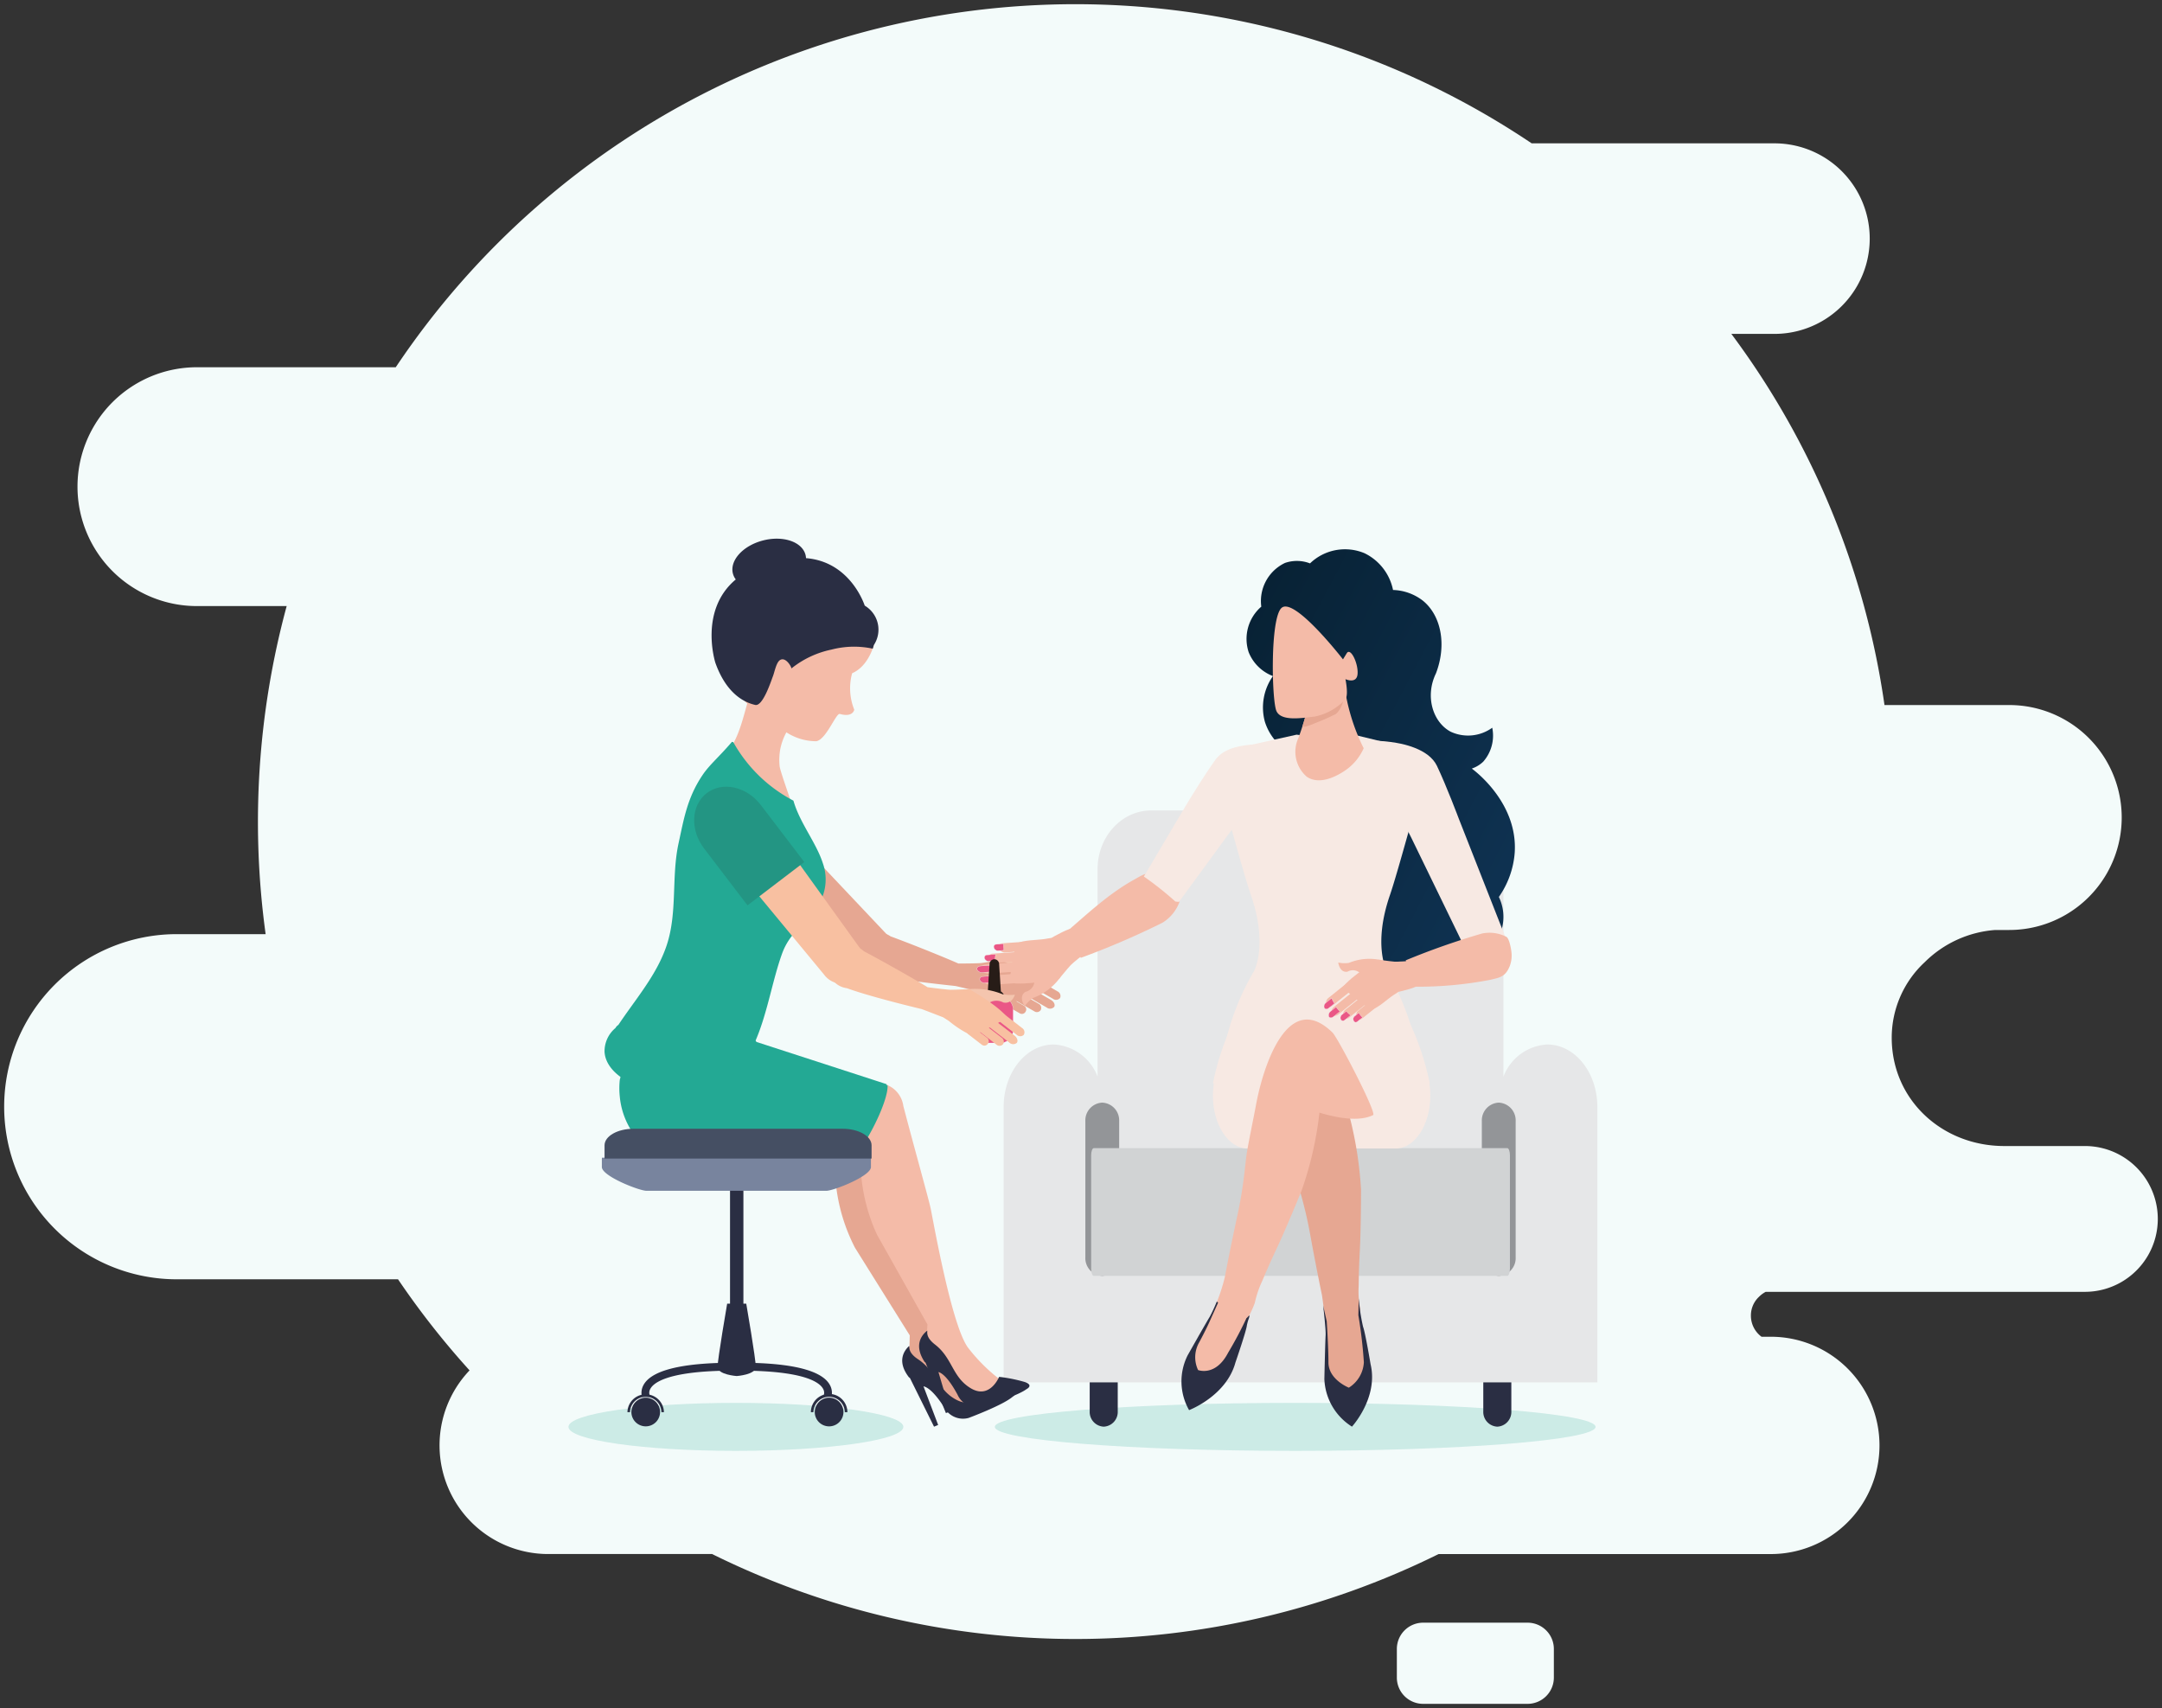 <svg xmlns="http://www.w3.org/2000/svg" xmlns:xlink="http://www.w3.org/1999/xlink" width="258.991" height="204.605" viewBox="0 0 258.991 204.605">
  <rect x="0" y="0" width="258.991" height="204.605" fill="#333333" stroke="none"/>
  <defs>
    <linearGradient id="linear-gradient" x1="0.034" y1="0.127" x2="0.869" y2="0.827" gradientUnits="objectBoundingBox">
      <stop offset="0" stop-color="#082235"/>
      <stop offset="1" stop-color="#0e3150"/>
    </linearGradient>
  </defs>
  <g id="Group_4448" data-name="Group 4448" transform="translate(-58.332 -234.201)">
    <g id="Group_3580" data-name="Group 3580" transform="translate(-57.238 -30.722)">
      <g id="Group_3348" data-name="Group 3348" transform="translate(116.071 253)">
        <path id="Union_5" data-name="Union 5" d="M11681.146,10746.75a3.147,3.147,0,0,1-3.148-3.148v-3.424a3.15,3.15,0,0,1,3.151-3.151h12.509a3.148,3.148,0,0,1,3.148,3.148v3.427a3.148,3.148,0,0,1-3.148,3.148Zm-85.174-17.946h-19.638a13.017,13.017,0,0,1-9.418-22,98.441,98.441,0,0,1-8.57-10.911h-26.508a20.673,20.673,0,0,1,0-41.346h10.649a98.785,98.785,0,0,1,2.52-39.3h-10.753a14.3,14.3,0,0,1,0-28.609h23.82a97.953,97.953,0,0,1,136.074-26.822h29.084a11.413,11.413,0,1,1,0,22.826h-5.163a97.406,97.406,0,0,1,18.344,44.461h14.944a13.473,13.473,0,0,1,0,26.946h-1.673a13.354,13.354,0,0,0-8.449,3.854,12.329,12.329,0,0,0-3.955,9.048c0,7.442,6.04,12.978,13.48,12.978h9.661a8.733,8.733,0,1,1,0,17.466h-38.235a3.25,3.25,0,0,0-.791.581,3.063,3.063,0,0,0-.984,2.248,3.144,3.144,0,0,0,1.273,2.552h1a13.016,13.016,0,1,1,0,26.031H11683a98.127,98.127,0,0,1-87.024,0Z" transform="translate(-11511.167 -10530.722)" fill="#f3fbfa" stroke="rgba(0,0,0,0)" stroke-width="1"/>
      </g>
    </g>
    <g id="Group_3827" data-name="Group 3827" transform="translate(-16 13.05)">
      <path id="Path_2709" data-name="Path 2709" d="M457.349,515.955c0,1.587-8.98,2.874-20.059,2.874s-20.059-1.287-20.059-2.874,8.981-2.874,20.059-2.874S457.349,514.368,457.349,515.955Z" transform="translate(-274.802 -123.878)" fill="#8fd2c7" opacity="0.392"/>
      <path id="Path_3003" data-name="Path 3003" d="M489.193,515.955c0,1.587-16.109,2.874-35.981,2.874s-35.981-1.287-35.981-2.874,16.11-2.874,35.981-2.874S489.193,514.368,489.193,515.955Z" transform="translate(-223.725 -123.878)" fill="#8fd2c7" opacity="0.392"/>
      <g id="Group_3826" data-name="Group 3826" transform="translate(11541 8678)">
        <g id="Group_3789" data-name="Group 3789" transform="translate(-11346.439 -8359.765)">
          <g id="Group_3786" data-name="Group 3786" transform="translate(10.306 65.148)">
            <path id="Path_2915" data-name="Path 2915" d="M926.447,924.82a1.763,1.763,0,0,0,1.68,1.836h0a1.763,1.763,0,0,0,1.68-1.836v-5a1.763,1.763,0,0,0-1.68-1.836h0a1.763,1.763,0,0,0-1.68,1.836Z" transform="translate(-879.296 -917.987)" fill="#2a2e43"/>
            <path id="Path_2916" data-name="Path 2916" d="M822.9,924.82a1.763,1.763,0,0,0,1.681,1.836h0a1.763,1.763,0,0,0,1.679-1.836v-5a1.763,1.763,0,0,0-1.679-1.836h0a1.763,1.763,0,0,0-1.681,1.836Z" transform="translate(-822.898 -917.987)" fill="#2a2e43"/>
          </g>
          <g id="Group_3788" data-name="Group 3788">
            <path id="Path_2917" data-name="Path 2917" d="M800.265,810.432V843.4c0,.008,0,.016,0,.024h71.122V810.432c0-4.132-2.687-7.481-6-7.481a5.951,5.951,0,0,0-5.252,3.86V781.937c0-3.879-2.877-7.023-6.427-7.023h-35.76c-3.55,0-6.429,3.145-6.429,7.023V806.81a5.95,5.95,0,0,0-5.252-3.86C802.953,802.95,800.265,806.3,800.265,810.432Zm12,14.3c.021.043.043.086.064.129h-.064Zm47.116,0v.129h-.065C859.343,824.816,859.364,824.773,859.385,824.73Z" transform="translate(-800.265 -774.914)" fill="#e6e7e8"/>
            <g id="Group_3787" data-name="Group 3787" transform="translate(9.788 35.001)">
              <path id="Path_2918" data-name="Path 2918" d="M821.76,870.321a2.126,2.126,0,0,0,2.025,2.214h0a2.126,2.126,0,0,0,2.026-2.214V853.994a2.126,2.126,0,0,0-2.026-2.214h0a2.126,2.126,0,0,0-2.025,2.214Z" transform="translate(-821.76 -851.78)" fill="#939598"/>
              <path id="Path_2919" data-name="Path 2919" d="M926.067,870.321a2.127,2.127,0,0,0,2.026,2.214h0a2.126,2.126,0,0,0,2.026-2.214V853.994a2.126,2.126,0,0,0-2.026-2.214h0a2.127,2.127,0,0,0-2.026,2.214Z" transform="translate(-878.571 -851.78)" fill="#939598"/>
            </g>
            <path id="Path_2920" data-name="Path 2920" d="M823.6,879.054h49.531c.174,0,.317-.387.317-.859V864.607c0-.472-.143-.859-.317-.859H823.6c-.175,0-.318.387-.318.859v13.587C823.278,878.667,823.421,879.054,823.6,879.054Z" transform="translate(-812.799 -823.297)" fill="#d1d3d4"/>
          </g>
        </g>
        <path id="Path_3002" data-name="Path 3002" d="M-206.071,305.422a5.08,5.08,0,0,1-2.906-2.858,5.1,5.1,0,0,1,1.511-5.458,5.053,5.053,0,0,1,2.836-5.236,4.346,4.346,0,0,1,3,.053,6.039,6.039,0,0,1,6.525-1.221,6.281,6.281,0,0,1,3.421,4.407,6.125,6.125,0,0,1,3.59,1.293c2.187,1.791,2.857,5.294,1.55,8.7-1.349,2.778-.349,5.865,1.769,6.987a4.947,4.947,0,0,0,4.976-.48,4.723,4.723,0,0,1-1.083,4.069,3.694,3.694,0,0,1-1.366.825c.46.337,5.528,4.178,5.14,10.072a10.612,10.612,0,0,1-1.9,5.306,5.466,5.466,0,0,1-1.038,6.233,5.444,5.444,0,0,1-5.6,1.213A7.4,7.4,0,0,1-190.158,342a8.929,8.929,0,0,1-5.471-1.345c-4.227-2.48-7.428-12.531-8.113-25.919a6.429,6.429,0,0,1-3.3-3.863A6.511,6.511,0,0,1-206.071,305.422Z" transform="translate(-11108.109 -8681.283)" fill="url(#linear-gradient)"/>
        <g id="Group_3798" data-name="Group 3798" transform="translate(-11394.25 -8392.321)">
          <g id="Group_3793" data-name="Group 3793" transform="translate(11.981 30.25)">
            <g id="Group_3792" data-name="Group 3792" transform="translate(3.909 3.166)">
              <path id="Path_2921" data-name="Path 2921" d="M730.163,781.593c1.422,1.321,2.707,2.367,2.707,2.367L744.2,794.443c.017.017.033.036.051.053a2.669,2.669,0,0,0,3.781-3.768h0l-10.539-11.156-2.214-2.445s-.111-.122-.314-.328Z" transform="translate(-730.163 -776.799)" fill="#e6a792"/>
              <g id="Group_3791" data-name="Group 3791" transform="translate(14.354 13.761)">
                <path id="Path_2922" data-name="Path 2922" d="M797.9,813.968a8.759,8.759,0,0,1,4.055.078,4.939,4.939,0,0,0,1.474-.14s-.163,1.186-1.252,1.109a1.7,1.7,0,0,0-1.932.51,3.436,3.436,0,0,1-2.1.475c-.977-.2-1.307-.731-1.385-1.129A1.987,1.987,0,0,1,797.9,813.968Z" transform="translate(-780.79 -810.689)" fill="#f4c5ae"/>
                <g id="Group_3790" data-name="Group 3790" transform="translate(17.504 5.483)">
                  <path id="Path_2923" data-name="Path 2923" d="M807.82,819.173a.61.61,0,0,0-.842.113h0a.614.614,0,0,0,.319.788l2.518,1.454a.609.609,0,0,0,.841-.115h0a.61.61,0,0,0-.319-.786Z" transform="translate(-803.828 -819.061)" fill="#e6a792"/>
                  <path id="Path_2924" data-name="Path 2924" d="M805.429,821.047c-.356-.207-.762-.173-.906.077h0c-.144.248.03.617.385.823l2.8,1.621a.668.668,0,0,0,.908-.076h0c.142-.25-.03-.618-.387-.825Z" transform="translate(-802.494 -820.069)" fill="#e6a792"/>
                  <path id="Path_2925" data-name="Path 2925" d="M803.733,822.922a.554.554,0,0,0-.762.161h0a.555.555,0,0,0,.241.742l2.174,1.257a.552.552,0,0,0,.762-.161h0a.552.552,0,0,0-.24-.741Z" transform="translate(-801.641 -821.118)" fill="#e6a792"/>
                  <path id="Path_2926" data-name="Path 2926" d="M800.875,823.988a.5.5,0,0,0-.672.212h0a.5.5,0,0,0,.152.69l1.79,1.036a.5.5,0,0,0,.674-.212h0a.5.5,0,0,0-.154-.69Z" transform="translate(-800.128 -821.712)" fill="#e6a792"/>
                </g>
                <path id="Path_2927" data-name="Path 2927" d="M778.795,810.3s-1.287.248-2.158.372c-.341.048-2.123.069-2.793.063v.006c-1.179-.536-5.392-2.254-8.138-3.261a2.46,2.46,0,0,0-.551-.291,2.556,2.556,0,1,0-.889,4.943c2.581.576,7.44,1.109,9.243,1.3v.005c.086.007,2.658.631,2.658.631l.739.343a12.674,12.674,0,0,0,2.813,1.325c.69.039,4.064-2.654,4.064-2.654C782.568,811.788,778.795,810.3,778.795,810.3Z" transform="translate(-761.687 -807.02)" fill="#e6a792"/>
              </g>
            </g>
            <path id="Path_2928" data-name="Path 2928" d="M735.357,777.6c-.071-.078-.139-.158-.215-.234l-5.845-5.851c-1.978-1.979-4.938-2.23-6.61-.559s-1.423,4.63.554,6.609l5.845,5.85c.077.077.157.144.235.216Z" transform="translate(-721.579 -769.846)" fill="#ff9355"/>
          </g>
          <g id="Group_3797" data-name="Group 3797" transform="translate(0)">
            <g id="Group_3794" data-name="Group 3794" transform="translate(26.165 66.817)">
              <path id="Path_2929" data-name="Path 2929" d="M772.607,885.309c.057-.227.087.088,0,0-.183-.186-.434-.618-.659-.477a20.847,20.847,0,0,1-3.872-3.57c-2.055-2.65-4.683-14.3-5.2-16.353-.26-1.043-2.364-7.37-3.852-12.155a3.244,3.244,0,0,0-.2-.663,3.175,3.175,0,1,0-5.563,3l-.1.046a7.589,7.589,0,0,1,1,3.024,21.608,21.608,0,0,0,2.41,10.121l6.556,10.485-.033,1.357a.143.143,0,0,0-.02.035c-.1.266-.3.359,0,.874l-.035,1.387,1.923.98c1.555,2.151,3,5.445,6.135,3.758l.06.041,1.767-.222.717-.428.538-.176S773.526,885.963,772.607,885.309Z" transform="translate(-752.729 -850.151)" fill="#e6a792"/>
              <path id="Path_2930" data-name="Path 2930" d="M786.56,921.04a18.2,18.2,0,0,0-3.133-.388s-.9,2.812-3.289,1.614c-2.33-1.165-2.432-3.42-4.665-4.894-1.216-.805-1-1.433-1.053-1.591-.579.523-1.537,1.806-.033,3.755l.117.082,2.891,5.836.493-.207-1.756-4.625c.338.061,1.155.453,2.486,2.527a2.543,2.543,0,0,0,2.923,1.256s4.1-1.522,5.268-2.535C786.809,921.87,787.67,921.35,786.56,921.04Z" transform="translate(-764.087 -885.896)" fill="#2a2e43"/>
            </g>
            <g id="Group_3795" data-name="Group 3795" transform="translate(29.474 65.208)">
              <path id="Path_2931" data-name="Path 2931" d="M778.362,882.522c.067-.224.1-.43.014-.522-.173-.194-.42-.116-.65.012a20.746,20.746,0,0,1-3.7-3.745c-1.93-2.742-4.01-14.5-4.427-16.578-.213-1.054-2.019-7.472-3.283-12.321a3.174,3.174,0,1,0-6.123,1.523,3.235,3.235,0,0,0,.261.542l-.1.042a7.562,7.562,0,0,1,.861,3.069,21.6,21.6,0,0,0,1.936,10.22l6.057,10.781-.1,1.353a.134.134,0,0,0-.021.034c-.11.263-.315.345-.044.873l-.1,1.384,1.876,1.07c1.452,2.221,2.738,5.578,5.952,4.041l.06.042,1.774-.14.734-.392.547-.152S779.249,883.216,778.362,882.522Z" transform="translate(-759.995 -846.618)" fill="#f4bba8"/>
              <path id="Path_2932" data-name="Path 2932" d="M790.712,917.922a18.125,18.125,0,0,0-3.1-.624s-1.108,2.736-3.4,1.362c-2.236-1.339-2.167-3.6-4.28-5.235-1.153-.894-.894-1.5-.93-1.664-.617.478-1.669,1.684-.319,3.742l.112.091,2.441,6.04.506-.17-1.4-4.746c.333.088,1.115.541,2.287,2.708a2.543,2.543,0,0,0,2.82,1.473s4.207-1.208,5.443-2.13C790.9,918.768,791.8,918.314,790.712,917.922Z" transform="translate(-769.817 -882.098)" fill="#2a2e43"/>
            </g>
            <path id="Path_2933" data-name="Path 2933" d="M731.287,835.577c-.053,0-.1-.009-.155-.015l.052-.095L715.6,830.41a9.308,9.308,0,0,0-1.269-1.431l-1.588-3.092-11.572,1.949-1.949,7.087a9.455,9.455,0,0,0,0,2.062v.007h0a9.2,9.2,0,0,0,9.048,8.312,9.1,9.1,0,0,0,1.044-.063h16.412l.02-.035a.423.423,0,0,0,.052.05c.532.384,2.156-1.549,3.627-4.319C730.66,838.619,731.394,836.448,731.287,835.577Z" transform="translate(-697.391 -770.12)" fill="#23a994"/>
            <g id="Group_3796" data-name="Group 3796" transform="translate(12.826)">
              <path id="Path_2934" data-name="Path 2934" d="M741.506,728.988a6.854,6.854,0,0,1-.256-4.365c1.637-.709,2.473-2.584,2.844-4.206.4-1.762-.7-3.433-2.071-4.6-.539-.456-1.032-.868-1.821-1.541a4.973,4.973,0,0,0-.685-.59c-3.035-2.12-7.824-.5-10.7,3.614-2.73,3.911-2.74,8.665-.13,10.946-.772,2.759-1.314,5.069-3.3,6.852l-.1-.03-.052.16,9.138,6.142c-.155-.632-1.738-4.96-1.806-5.6a7.314,7.314,0,0,1,.056-1.949,7.031,7.031,0,0,1,.752-2.122,6.563,6.563,0,0,0,3.571,1.067c1.193-.168,2.374-3.4,2.83-3.268C741.36,729.945,741.506,728.988,741.506,728.988Z" transform="translate(-724.416 -708.502)" fill="#f4bba8"/>
              <path id="Path_2935" data-name="Path 2935" d="M741.778,711.437s-1.648-5.259-7.033-5.69a2.049,2.049,0,0,0-.055-.381c-.4-1.576-2.678-2.356-5.083-1.741s-4.024,2.392-3.62,3.968a2.027,2.027,0,0,0,.344.706c-4.465,3.732-2.439,10-2.439,10,1.3,3.637,3.4,4.723,4.768,5.031.914.207,1.9-2.865,2.123-3.439.192-.481.391-1.641.846-1.934.711-.458,1.453.945,1.358,1.011A11.343,11.343,0,0,1,737.8,716.7a10.668,10.668,0,0,1,4.935-.11,2.962,2.962,0,0,0,.125-.42A3.336,3.336,0,0,0,741.778,711.437Z" transform="translate(-723.435 -703.414)" fill="#2a2e43"/>
            </g>
            <path id="Path_2936" data-name="Path 2936" d="M717.895,763.9a17.578,17.578,0,0,1-7.2-7l-.166-.045c-1.551,1.827-2.681,2.72-3.551,4.024-1.809,2.71-2.208,5.216-2.841,8.12-.877,4.008-.119,8.246-1.408,12.177-1.176,3.586-3.726,6.463-5.808,9.592a.983.983,0,0,0-.344.368,3.632,3.632,0,0,0-1.308,2.849c.164,2.819,4.24,5.028,9.106,4.937,9.747-.183,9.765-10.1,12.171-16.725a7.483,7.483,0,0,1,1.141-2.057c.818-1.065,1.814-1.89,2.726-3.1a5.769,5.769,0,0,0,1-5.661C720.615,768.907,718.646,766.556,717.895,763.9Z" transform="translate(-695.267 -732.518)" fill="#23a994"/>
          </g>
        </g>
        <g id="Group_3803" data-name="Group 3803" transform="translate(-11394.571 -8321.633)">
          <g id="Group_3801" data-name="Group 3801" transform="translate(3.07 4.739)">
            <path id="Path_2937" data-name="Path 2937" d="M726.161,904.668h2.287s1.144,6.625,1.144,7.57-2.288,1.1-2.288,1.1-2.288-.158-2.288-1.1S726.161,904.668,726.161,904.668Z" transform="translate(-714.22 -888.455)" fill="#2a2e43"/>
            <path id="Path_2938" data-name="Path 2938" d="M743.57,922.915a1.951,1.951,0,0,1,.185,1.364H742.8l-.026-.017a.962.962,0,0,0-.026-.9c-.388-.73-1.992-1.979-8.38-2.164l.026-.947C739.622,920.4,742.711,921.3,743.57,922.915Z" transform="translate(-719.312 -896.942)" fill="#2a2e43"/>
            <path id="Path_2939" data-name="Path 2939" d="M705.224,922.915c.858-1.616,3.947-2.512,9.177-2.663l.026.947c-6.389.185-7.992,1.434-8.379,2.164a.95.95,0,0,0-.025.9l-.086.053h-.89A1.944,1.944,0,0,1,705.224,922.915Z" transform="translate(-703.312 -896.942)" fill="#2a2e43"/>
            <g id="Group_3799" data-name="Group 3799" transform="translate(21.966 27.049)">
              <path id="Path_2940" data-name="Path 2940" d="M753.612,930.626a1.882,1.882,0,0,0-3.763,0h-.3a2.186,2.186,0,0,1,4.372,0Z" transform="translate(-749.544 -928.465)" fill="#2a2e43"/>
              <path id="Path_2941" data-name="Path 2941" d="M750.573,931.134a1.718,1.718,0,1,0,1.717-1.735A1.728,1.728,0,0,0,750.573,931.134Z" transform="translate(-750.104 -928.974)" fill="#2a2e43"/>
            </g>
            <g id="Group_3800" data-name="Group 3800" transform="translate(0 27.049)">
              <path id="Path_2942" data-name="Path 2942" d="M705.371,930.626a1.881,1.881,0,0,0-3.761,0H701.3a2.187,2.187,0,0,1,4.373,0Z" transform="translate(-701.305 -928.465)" fill="#2a2e43"/>
              <path id="Path_2943" data-name="Path 2943" d="M702.334,931.134a1.717,1.717,0,1,0,1.717-1.735A1.727,1.727,0,0,0,702.334,931.134Z" transform="translate(-701.865 -928.974)" fill="#2a2e43"/>
            </g>
            <rect id="Rectangle_1836" data-name="Rectangle 1836" width="1.602" height="19.116" transform="translate(12.285)" fill="#2a2e43"/>
          </g>
          <g id="Group_3802" data-name="Group 3802">
            <path id="Path_2944" data-name="Path 2944" d="M694.576,866.271a2.451,2.451,0,0,0-.014.248v.867c0,1.094,4.486,2.849,5.358,2.849H721.44c.872,0,5.357-1.754,5.357-2.849v-.867a2.333,2.333,0,0,0-.013-.248Z" transform="translate(-694.562 -862.803)" fill="#78849e"/>
            <path id="Path_2945" data-name="Path 2945" d="M727.259,862.223v-1.586c0-1.1-1.551-1.982-3.464-1.982h-25.06c-1.913,0-3.464.887-3.464,1.982v1.586Z" transform="translate(-694.948 -858.655)" fill="#454f63"/>
          </g>
        </g>
        <g id="Group_3815" data-name="Group 3815" transform="translate(-11349.641 -8392.588)">
          <path id="Path_2947" data-name="Path 2947" d="M862.582,788.843l0,0C862.471,788.513,862.582,788.843,862.582,788.843Z" transform="translate(-830.978 -749.597)" fill="#9b1900"/>
          <path id="Path_2948" data-name="Path 2948" d="M902.48,788.841v0S902.591,788.513,902.48,788.841Z" transform="translate(-852.735 -749.597)" fill="#9b1900"/>
          <path id="Path_2949" data-name="Path 2949" d="M881.367,842.352c0,3.5-1.858,6.336-4.15,6.336H859.473c-2.292,0-4.15-2.837-4.15-6.336h0c0-3.5,1.859-6.336,4.15-6.336h17.744c2.291,0,4.15,2.837,4.15,6.336Z" transform="translate(-827.051 -775.37)" fill="#f7e9e3"/>
          <path id="Path_2954" data-name="Path 2954" d="M881.292,837.485a31.8,31.8,0,0,0-2.616-7.72H857.939a31.761,31.761,0,0,0-2.616,7.72Z" transform="translate(-827.051 -771.965)" fill="#f7e9e3"/>
          <path id="Path_2955" data-name="Path 2955" d="M864.427,788.537h0C864.308,788.188,864.427,788.537,864.427,788.537Z" transform="translate(-831.981 -749.426)" fill="#9b1900"/>
          <path id="Path_2956" data-name="Path 2956" d="M906.647,788.536h0S906.767,788.188,906.647,788.536Z" transform="translate(-855.005 -749.426)" fill="#9b1900"/>
          <g id="Group_3804" data-name="Group 3804" transform="translate(29.918 24.486)">
            <path id="Path_2957" data-name="Path 2957" d="M864.85,756.939l-1.749.331c-1.3,9.481-3.647,9.787-3.655,9.821.1.3,1.687,6.119,2.392,8.149,2.09,6.041.378,9.132.378,9.132a30.227,30.227,0,0,0-3.252,7.88.177.177,0,0,0-.027.09.036.036,0,0,0,0,.017.059.059,0,0,0,0,.016h.005c.151.73,7.869,1.134,14,1.149l-.854-25.126C865.374,768.279,864.85,756.939,864.85,756.939Z" transform="translate(-858.939 -756.786)" fill="#f7e9e3"/>
            <path id="Path_2958" data-name="Path 2958" d="M894.842,792.16a.174.174,0,0,0-.028-.09,30.177,30.177,0,0,0-3.253-7.88s-1.711-3.09.379-9.132c.7-2.03,2.289-7.847,2.393-8.149-.007-.034.657-.846-2.236-10.156l-3.226-.114s1.448,11.618-5.264,11.738v25.149c6.128-.015,11.075-.6,11.227-1.332h.008a.086.086,0,0,0-.005-.016A.055.055,0,0,0,894.842,792.16Z" transform="translate(-872.374 -756.603)" fill="#f7e9e3"/>
          </g>
          <path id="Path_2959" data-name="Path 2959" d="M898.146,756.6s.484.008,1.514.128c1.459.163,4.647.806,5.632,2.862,1.137,2.379,2.624,6.34,2.624,6.34l5.388,13.7.529,1.351s-2.638,2.065-4.777,1.28l-6.828-14.045-1.357-2.685S896.588,759.234,898.146,756.6Z" transform="translate(-850.189 -732.117)" fill="#f7e9e3"/>
          <g id="Group_3806" data-name="Group 3806" transform="translate(24.523 57.872)">
            <g id="Group_3805" data-name="Group 3805" transform="translate(10.598 1.882)">
              <path id="Path_2960" data-name="Path 2960" d="M877.751,835.768c-.431-1.44-2.411-2.1-4.432-1.476s-3.3,2.3-2.872,3.733a1.887,1.887,0,0,0,.334.644c.24,1.035.464,2.081.623,3.081.235,1.065.5,1.974.758,3.132s.724,3.671,1.09,5.325,1.193,3.736,1.909,7.69c.777,4.27,1.42,7.309,1.42,7.309a64.142,64.142,0,0,1,.672,8.722c.21,3,2.35,5.483,3.047,6.264l1.2-4.014s.714-4.594.133-6.258a9.708,9.708,0,0,1-.48-3.107,11.123,11.123,0,0,1-.184-2.621c.02-.257,0-1.691.142-4.322s.146-7.333.146-7.333a45.631,45.631,0,0,0-2.136-11.388c-.549-2.145-.406-1.227-1.064-4.058-.095-.416-.174-.774-.238-1.093l-.015,0A2.119,2.119,0,0,0,877.751,835.768Z" transform="translate(-870.364 -834.056)" fill="#e6a792"/>
              <path id="Path_2961" data-name="Path 2961" d="M884.466,912.951s.1-4.507.149-5.226-.3-3.607-.3-3.607l.434,1.915s.207,3.151.205,4.93c0,2.056,2.444,3.021,2.444,3.021a3.829,3.829,0,0,0,1.8-3.044,55.8,55.8,0,0,0-.66-5.635l.045-2.007a24.054,24.054,0,0,0,.521,3.4c.259.659.9,4.484.9,4.484.95,4.01-2.231,7.47-2.231,7.47A7.06,7.06,0,0,1,884.466,912.951Z" transform="translate(-877.965 -871.768)" fill="#2a2e43"/>
            </g>
            <path id="Path_2962" data-name="Path 2962" d="M871.7,841.366c.477-.239-4.23-9.265-4.854-9.877-5.527-5.412-8.435,4.615-9.167,8.628-.216,1.185-.741,3.7-1.041,5.389s-.338,3.929-1.2,7.9c-.924,4.286-1.5,7.368-1.5,7.368a21.133,21.133,0,0,1-3.12,7.016,14.13,14.13,0,0,0-.338,7.236l3.773-2.219a44.831,44.831,0,0,1,2.043-6.46,13.1,13.1,0,0,0,1.23-2.469,12.094,12.094,0,0,1,.842-2.53c.115-.232.647-1.591,1.79-4.016s2.948-6.848,2.948-6.848a41.8,41.8,0,0,0,2.164-9.41C867.406,841.718,870.028,842.191,871.7,841.366Z" transform="translate(-848.763 -829.922)" fill="#f4bba8"/>
            <path id="Path_2963" data-name="Path 2963" d="M854.868,906.074a45.785,45.785,0,0,1-2.206,4.159c-1.51,2.91-3.6,2.079-3.6,2.079a3.573,3.573,0,0,1,.141-3.331c.855-1.594,1.255-2.517,1.255-2.517l1-2.221c-.052-.045-.1-.088-.154-.135a18.816,18.816,0,0,1-.845,1.825c-.389.62-2.643,4.609-2.643,4.609a6.949,6.949,0,0,0,.167,6.572s4.457-1.687,5.551-5.7c0,0,1.279-3.706,1.366-4.411a5.243,5.243,0,0,1,.239-.867C855.393,905.365,854.956,906.1,854.868,906.074Z" transform="translate(-847.09 -870.327)" fill="#2a2e43"/>
          </g>
          <g id="Group_3810" data-name="Group 3810" transform="translate(0 40.357)">
            <g id="Group_3808" data-name="Group 3808" transform="translate(0.483 6.634)">
              <path id="Path_2964" data-name="Path 2964" d="M809.566,816.916a6.961,6.961,0,0,1-3.148,2.327,3.768,3.768,0,0,0-1.011.992s-.808-1.138.078-1.712a1.388,1.388,0,0,0,1.074-1.59,2.705,2.705,0,0,1,1.222-1.656,1.8,1.8,0,0,1,1.943.173A1.879,1.879,0,0,1,809.566,816.916Z" transform="translate(-800.164 -810.956)" fill="#f4bba8"/>
              <path id="Path_2965" data-name="Path 2965" d="M809.351,806.108c-.02-.438-2.517,1.017-2.517,1.017l-.835.136c-.832.134-2.625.122-3.183.495s-1.006,4.732-1.006,4.732c1.938.418,5.981-.5,5.981-.5s.786-.978,1.35-1.6c.222-.245,1.565-1.318,2.08-1.709Z" transform="translate(-798.389 -806.026)" fill="#f4bba8"/>
              <g id="Group_3807" data-name="Group 3807" transform="translate(0 1.6)">
                <path id="Path_2966" data-name="Path 2966" d="M798.9,819.021c.389-.027.636-.292.549-.6h0a.834.834,0,0,0-.86-.5l-3.06.209c-.39.026-.637.293-.551.6h0a.84.84,0,0,0,.86.5Z" transform="translate(-794.658 -814.103)" fill="#f4bba8"/>
                <path id="Path_2967" data-name="Path 2967" d="M798.662,815.981c.433-.031.716-.3.631-.6h0a.907.907,0,0,0-.943-.5l-3.407.231c-.432.028-.715.3-.629.6h0a.908.908,0,0,0,.942.495Z" transform="translate(-794.297 -812.447)" fill="#f4bba8"/>
                <path id="Path_2968" data-name="Path 2968" d="M799.761,813.291a.46.46,0,0,0,.456-.59h0a.761.761,0,0,0-.769-.51l-2.639.178a.464.464,0,0,0-.457.593h0a.762.762,0,0,0,.768.506Z" transform="translate(-795.406 -810.983)" fill="#f4bba8"/>
                <path id="Path_2969" data-name="Path 2969" d="M801.877,810.64a.42.42,0,0,0,.347-.583h0a.694.694,0,0,0-.66-.516l-2.175.148a.42.42,0,0,0-.347.583h0a.691.691,0,0,0,.656.516Z" transform="translate(-796.868 -809.54)" fill="#f4bba8"/>
              </g>
            </g>
            <path id="Path_2970" data-name="Path 2970" d="M818.478,801.581a97.006,97.006,0,0,0,9.76-4.195,4.875,4.875,0,0,0,2.051-2.478c.135-.425-.64-1.638-.939-2.018a3.938,3.938,0,0,0-1.315-1.1c-1.438-.7-2.067-.19-3.128.4-3.074,1.7-5.547,4.044-8.173,6.3Z" transform="translate(-806.034 -791.458)" fill="#f4bba8"/>
            <g id="Group_3809" data-name="Group 3809" transform="translate(0 8.443)">
              <path id="Path_2971" data-name="Path 2971" d="M795.365,818.441l-.993.068c-.273.018-.445.2-.385.417a.587.587,0,0,0,.6.35l.974-.066A3.433,3.433,0,0,1,795.365,818.441Z" transform="translate(-793.638 -814.597)" fill="#ea5786" stroke="#f5f5f5" stroke-miterlimit="10" stroke-width="0.033"/>
              <path id="Path_2972" data-name="Path 2972" d="M794.786,815.674l-1.1.075c-.3.02-.5.209-.44.422a.634.634,0,0,0,.658.345l.9-.061A3.449,3.449,0,0,1,794.786,815.674Z" transform="translate(-793.235 -813.09)" fill="#ea5786" stroke="#f5f5f5" stroke-miterlimit="10" stroke-width="0.033"/>
              <path id="Path_2973" data-name="Path 2973" d="M796.551,812.772l-1.017.068a.323.323,0,0,0-.319.413.532.532,0,0,0,.536.353l.739-.049A3.5,3.5,0,0,1,796.551,812.772Z" transform="translate(-794.307 -811.51)" fill="#ea5786" stroke="#f5f5f5" stroke-miterlimit="10" stroke-width="0.033"/>
              <path id="Path_2974" data-name="Path 2974" d="M798.843,810l-.906.061a.293.293,0,0,0-.242.407.482.482,0,0,0,.458.36l.745-.051A3.533,3.533,0,0,1,798.843,810Z" transform="translate(-795.655 -810)" fill="#ea5786" stroke="#f5f5f5" stroke-miterlimit="10" stroke-width="0.033"/>
            </g>
          </g>
          <g id="Group_3814" data-name="Group 3814" transform="translate(41.574 47.47)">
            <g id="Group_3812" data-name="Group 3812" transform="translate(0.237 3.128)">
              <path id="Path_2975" data-name="Path 2975" d="M893.13,814.049a6.358,6.358,0,0,0-3.553.382,3.452,3.452,0,0,1-1.292-.042s.161,1.264,1.111,1.1a1.267,1.267,0,0,1,1.7.4,2.469,2.469,0,0,0,1.844.358,1.64,1.64,0,0,0,1.2-1.317S893.75,814.148,893.13,814.049Z" transform="translate(-886.814 -813.949)" fill="#f4bba8"/>
              <path id="Path_2976" data-name="Path 2976" d="M898.429,817.153c.257.306-2.32.872-2.32.872l-.645.424c-.642.424-1.839,1.541-2.444,1.635s-3.6-2.557-3.6-2.557c1.045-1.479,4.328-3.359,4.328-3.359s1.132.171,1.9.24c.3.027,1.865-.082,2.453-.137Z" transform="translate(-887.433 -814.068)" fill="#f4bba8"/>
              <g id="Group_3811" data-name="Group 3811" transform="translate(0 2.763)">
                <path id="Path_2977" data-name="Path 2977" d="M887.56,820.168c.278-.223.607-.2.739.062h0a.763.763,0,0,1-.268.869l-2.185,1.75c-.278.224-.609.2-.74-.061h0a.766.766,0,0,1,.268-.867Z" transform="translate(-885.055 -820.017)" fill="#f4bba8"/>
                <path id="Path_2978" data-name="Path 2978" d="M889.261,822.006c.309-.247.666-.242.8.015h0a.827.827,0,0,1-.326.918l-2.43,1.951c-.309.248-.667.24-.8-.018h0a.829.829,0,0,1,.327-.914Z" transform="translate(-885.818 -821.001)" fill="#f4bba8"/>
                <path id="Path_2979" data-name="Path 2979" d="M891.7,823.9a.421.421,0,0,1,.671.114h0a.7.7,0,0,1-.2.818l-1.883,1.512a.422.422,0,0,1-.672-.115h0a.7.7,0,0,1,.2-.816Z" transform="translate(-887.505 -822.069)" fill="#f4bba8"/>
                <path id="Path_2980" data-name="Path 2980" d="M894.777,824.841a.382.382,0,0,1,.593.177h0a.632.632,0,0,1-.125.755l-1.552,1.245a.383.383,0,0,1-.593-.177h0a.63.63,0,0,1,.122-.752Z" transform="translate(-889.398 -822.599)" fill="#f4bba8"/>
              </g>
            </g>
            <path id="Path_2981" data-name="Path 2981" d="M906.052,810.386a88.3,88.3,0,0,1,9.149-3.213,4.448,4.448,0,0,1,2.908.4c.353.2.582,1.5.616,1.936a3.586,3.586,0,0,1-.207,1.549c-.534,1.356-1.27,1.4-2.347,1.665a45.445,45.445,0,0,1-9.383.818Z" transform="translate(-896.255 -807.08)" fill="#f4bba8"/>
            <g id="Group_3813" data-name="Group 3813" transform="translate(0 7.838)">
              <path id="Path_2982" data-name="Path 2982" d="M885.8,824.93l-.709.568c-.195.156-.425.137-.517-.042a.537.537,0,0,1,.188-.607l.695-.557A3.15,3.15,0,0,0,885.8,824.93Z" transform="translate(-884.536 -824.292)" fill="#ea5786" stroke="#f5f5f5" stroke-miterlimit="10" stroke-width="0.03"/>
              <path id="Path_2983" data-name="Path 2983" d="M887.112,827.146l-.785.63c-.214.173-.465.169-.556-.012a.58.58,0,0,1,.229-.639l.643-.516A3.158,3.158,0,0,0,887.112,827.146Z" transform="translate(-885.191 -825.554)" fill="#ea5786" stroke="#f5f5f5" stroke-miterlimit="10" stroke-width="0.03"/>
              <path id="Path_2984" data-name="Path 2984" d="M890.094,828.21l-.726.583a.3.3,0,0,1-.469-.082.486.486,0,0,1,.142-.568l.527-.423A3.2,3.2,0,0,0,890.094,828.21Z" transform="translate(-886.89 -826.159)" fill="#ea5786" stroke="#f5f5f5" stroke-miterlimit="10" stroke-width="0.03"/>
              <path id="Path_2985" data-name="Path 2985" d="M893.349,828.714l-.648.519a.268.268,0,0,1-.413-.124.44.44,0,0,1,.085-.525l.532-.426A3.154,3.154,0,0,0,893.349,828.714Z" transform="translate(-888.731 -826.397)" fill="#ea5786" stroke="#f5f5f5" stroke-miterlimit="10" stroke-width="0.03"/>
            </g>
          </g>
          <path id="Path_2986" data-name="Path 2986" d="M877.385,755.031l-.033,0-3.314,1.84-3.316-1.84-.388-.047-5.827,1.3,5.087,12.057h8.885l3.933-12.084Z" transform="translate(-832.044 -731.238)" fill="#f7e9e3"/>
          <path id="Path_2987" data-name="Path 2987" d="M850.424,757.573c-1.705.067-3.722.46-4.7,1.819-1.542,2.137-3.713,5.771-3.713,5.771l-4.867,8.221a38.967,38.967,0,0,1,3.775,2.994l.43.051,5.851-8,1.815-2.4a26.828,26.828,0,0,0,2.762-3.412A11.786,11.786,0,0,1,850.424,757.573Z" transform="translate(-817.148 -732.646)" fill="#f7e9e3"/>
        </g>
        <g id="Group_3822" data-name="Group 3822" transform="translate(-11383.514 -8362.608)">
          <g id="Group_3817" data-name="Group 3817" transform="translate(33.704 20.671)">
            <g id="Group_3816" data-name="Group 3816" transform="translate(1.064)">
              <path id="Path_2988" data-name="Path 2988" d="M797.586,823.136a.769.769,0,0,1-.769.77h-.846a.77.77,0,0,1-.77-.77h0a.771.771,0,0,1,.77-.77h.846a.77.77,0,0,1,.769.77Z" transform="translate(-795.2 -818.587)" fill="#271c17"/>
              <path id="Path_2989" data-name="Path 2989" d="M797.425,814.476h-.02a.564.564,0,0,0-1.086,0h-.02l-.239,3.722h1.6Z" transform="translate(-795.668 -814.066)" fill="#271c17"/>
            </g>
            <path id="Rectangle_1838" data-name="Rectangle 1838" d="M1.542,0h1.43A1.543,1.543,0,0,1,4.515,1.543V3.987A1.541,1.541,0,0,1,2.974,5.528H1.543A1.543,1.543,0,0,1,0,3.985V1.542A1.542,1.542,0,0,1,1.542,0Z" transform="translate(0 4.499)" fill="#ea5786" stroke="#f5f5f5" stroke-miterlimit="10" stroke-width="0.03"/>
          </g>
          <g id="Group_3821" data-name="Group 3821" transform="translate(0)">
            <g id="Group_3820" data-name="Group 3820" transform="translate(3.378 3.815)">
              <path id="Path_2990" data-name="Path 2990" d="M726.264,781.162c1.234,1.5,2.368,2.706,2.368,2.706l9.835,11.893c.014.019.027.04.043.059a2.669,2.669,0,0,0,4.247-3.232h0l-8.965-12.456-1.871-2.718s-.093-.135-.266-.367Z" transform="translate(-726.264 -777.047)" fill="#f8c0a1"/>
              <g id="Group_3819" data-name="Group 3819" transform="translate(12.676 15.225)">
                <path id="Path_2991" data-name="Path 2991" d="M789.687,821.879a8.752,8.752,0,0,1,4.008.616,4.952,4.952,0,0,0,1.48.057s-.319,1.153-1.388.932a1.7,1.7,0,0,0-1.983.249,3.433,3.433,0,0,1-2.142.192c-.942-.333-1.2-.9-1.224-1.3A1.992,1.992,0,0,1,789.687,821.879Z" transform="translate(-772.804 -816.676)" fill="#f4c5ae"/>
                <g id="Group_3818" data-name="Group 3818" transform="translate(16.611 7.91)">
                  <path id="Path_2992" data-name="Path 2992" d="M798.933,828.024a.609.609,0,0,0-.849,0h0a.613.613,0,0,0,.211.823l2.3,1.777a.61.61,0,0,0,.848,0h0a.61.61,0,0,0-.212-.822Z" transform="translate(-794.62 -827.854)" fill="#f8c0a1"/>
                  <path id="Path_2993" data-name="Path 2993" d="M796.32,829.562c-.326-.253-.732-.273-.908-.045h0c-.176.227-.052.616.272.867l2.562,1.979a.668.668,0,0,0,.91.045h0c.174-.228.053-.617-.273-.869Z" transform="translate(-793.168 -828.674)" fill="#f8c0a1"/>
                  <path id="Path_2994" data-name="Path 2994" d="M794.378,831.2a.555.555,0,0,0-.777.058h0a.555.555,0,0,0,.14.768l1.988,1.534a.551.551,0,0,0,.777-.057h0a.553.553,0,0,0-.14-.766Z" transform="translate(-792.172 -829.606)" fill="#f8c0a1"/>
                  <path id="Path_2995" data-name="Path 2995" d="M791.393,831.882a.5.5,0,0,0-.694.122h0a.5.5,0,0,0,.06.7l1.636,1.264a.5.5,0,0,0,.7-.121h0a.5.5,0,0,0-.061-.7Z" transform="translate(-790.581 -829.997)" fill="#f8c0a1"/>
                </g>
                <path id="Path_2996" data-name="Path 2996" d="M770.985,815.685s-1.309.075-2.188.083c-.346,0-2.113-.213-2.778-.308v.006c-1.1-.687-5.045-2.95-7.633-4.311a2.443,2.443,0,0,0-.508-.362,2.556,2.556,0,1,0-1.537,4.782c2.482.913,7.228,2.086,8.99,2.512l0,.005c.084.018,2.551.977,2.551.977l.687.439a12.672,12.672,0,0,0,2.612,1.686c.679.13,4.38-2.092,4.38-2.092C774.527,817.662,770.985,815.685,770.985,815.685Z" transform="translate(-754.102 -810.482)" fill="#f8c0a1"/>
              </g>
            </g>
            <path id="Path_2997" data-name="Path 2997" d="M732.034,777.7c-.059-.088-.116-.176-.182-.26l-5.017-6.576c-1.7-2.223-4.6-2.865-6.478-1.43s-2.025,4.4-.327,6.624l5.017,6.574c.067.086.136.164.2.245Z" transform="translate(-718.846 -768.669)" fill="#239583"/>
          </g>
        </g>
        <g id="Group_3826-2" data-name="Group 3826">
          <path id="Path_2999" data-name="Path 2999" d="M-197.369,322.056c-.32,1.235-.858,2.67-.858,2.67a3.952,3.952,0,0,0,1,4.634c1.864,1.28,4.5-.664,4.847-.921a6.276,6.276,0,0,0,1.975-2.487,23.957,23.957,0,0,1-1.023-2.356,24.285,24.285,0,0,1-1.459-6.849Z" transform="translate(-11112.905 -8693.168)" fill="#f4bba8"/>
          <path id="Path_3000" data-name="Path 3000" d="M-197.081,324.645h0c.129-.4.262-.838.37-1.255l4.621-3.666c.06.624.152,2.441-.983,3.453a24.4,24.4,0,0,1-2.394,1.063C-196.07,324.495-196.937,324.855-197.081,324.645Z" transform="translate(-11113.562 -8694.503)" fill="#e6a792"/>
          <path id="Path_3001" data-name="Path 3001" d="M-202.455,302.819c-1.4,1.205-1.186,11.081-.628,12.354s3.018.85,4.568.674a6.725,6.725,0,0,0,3.723-2.111c.36-.55-.019-2.372-.019-2.372s1.374.628,1.454-.651-.848-3.186-1.3-2.453l-.45.733S-200.915,301.5-202.455,302.819Z" transform="translate(-11110.682 -8686.856)" fill="#f4bba8"/>
        </g>
      </g>
    </g>
  </g>
</svg>

